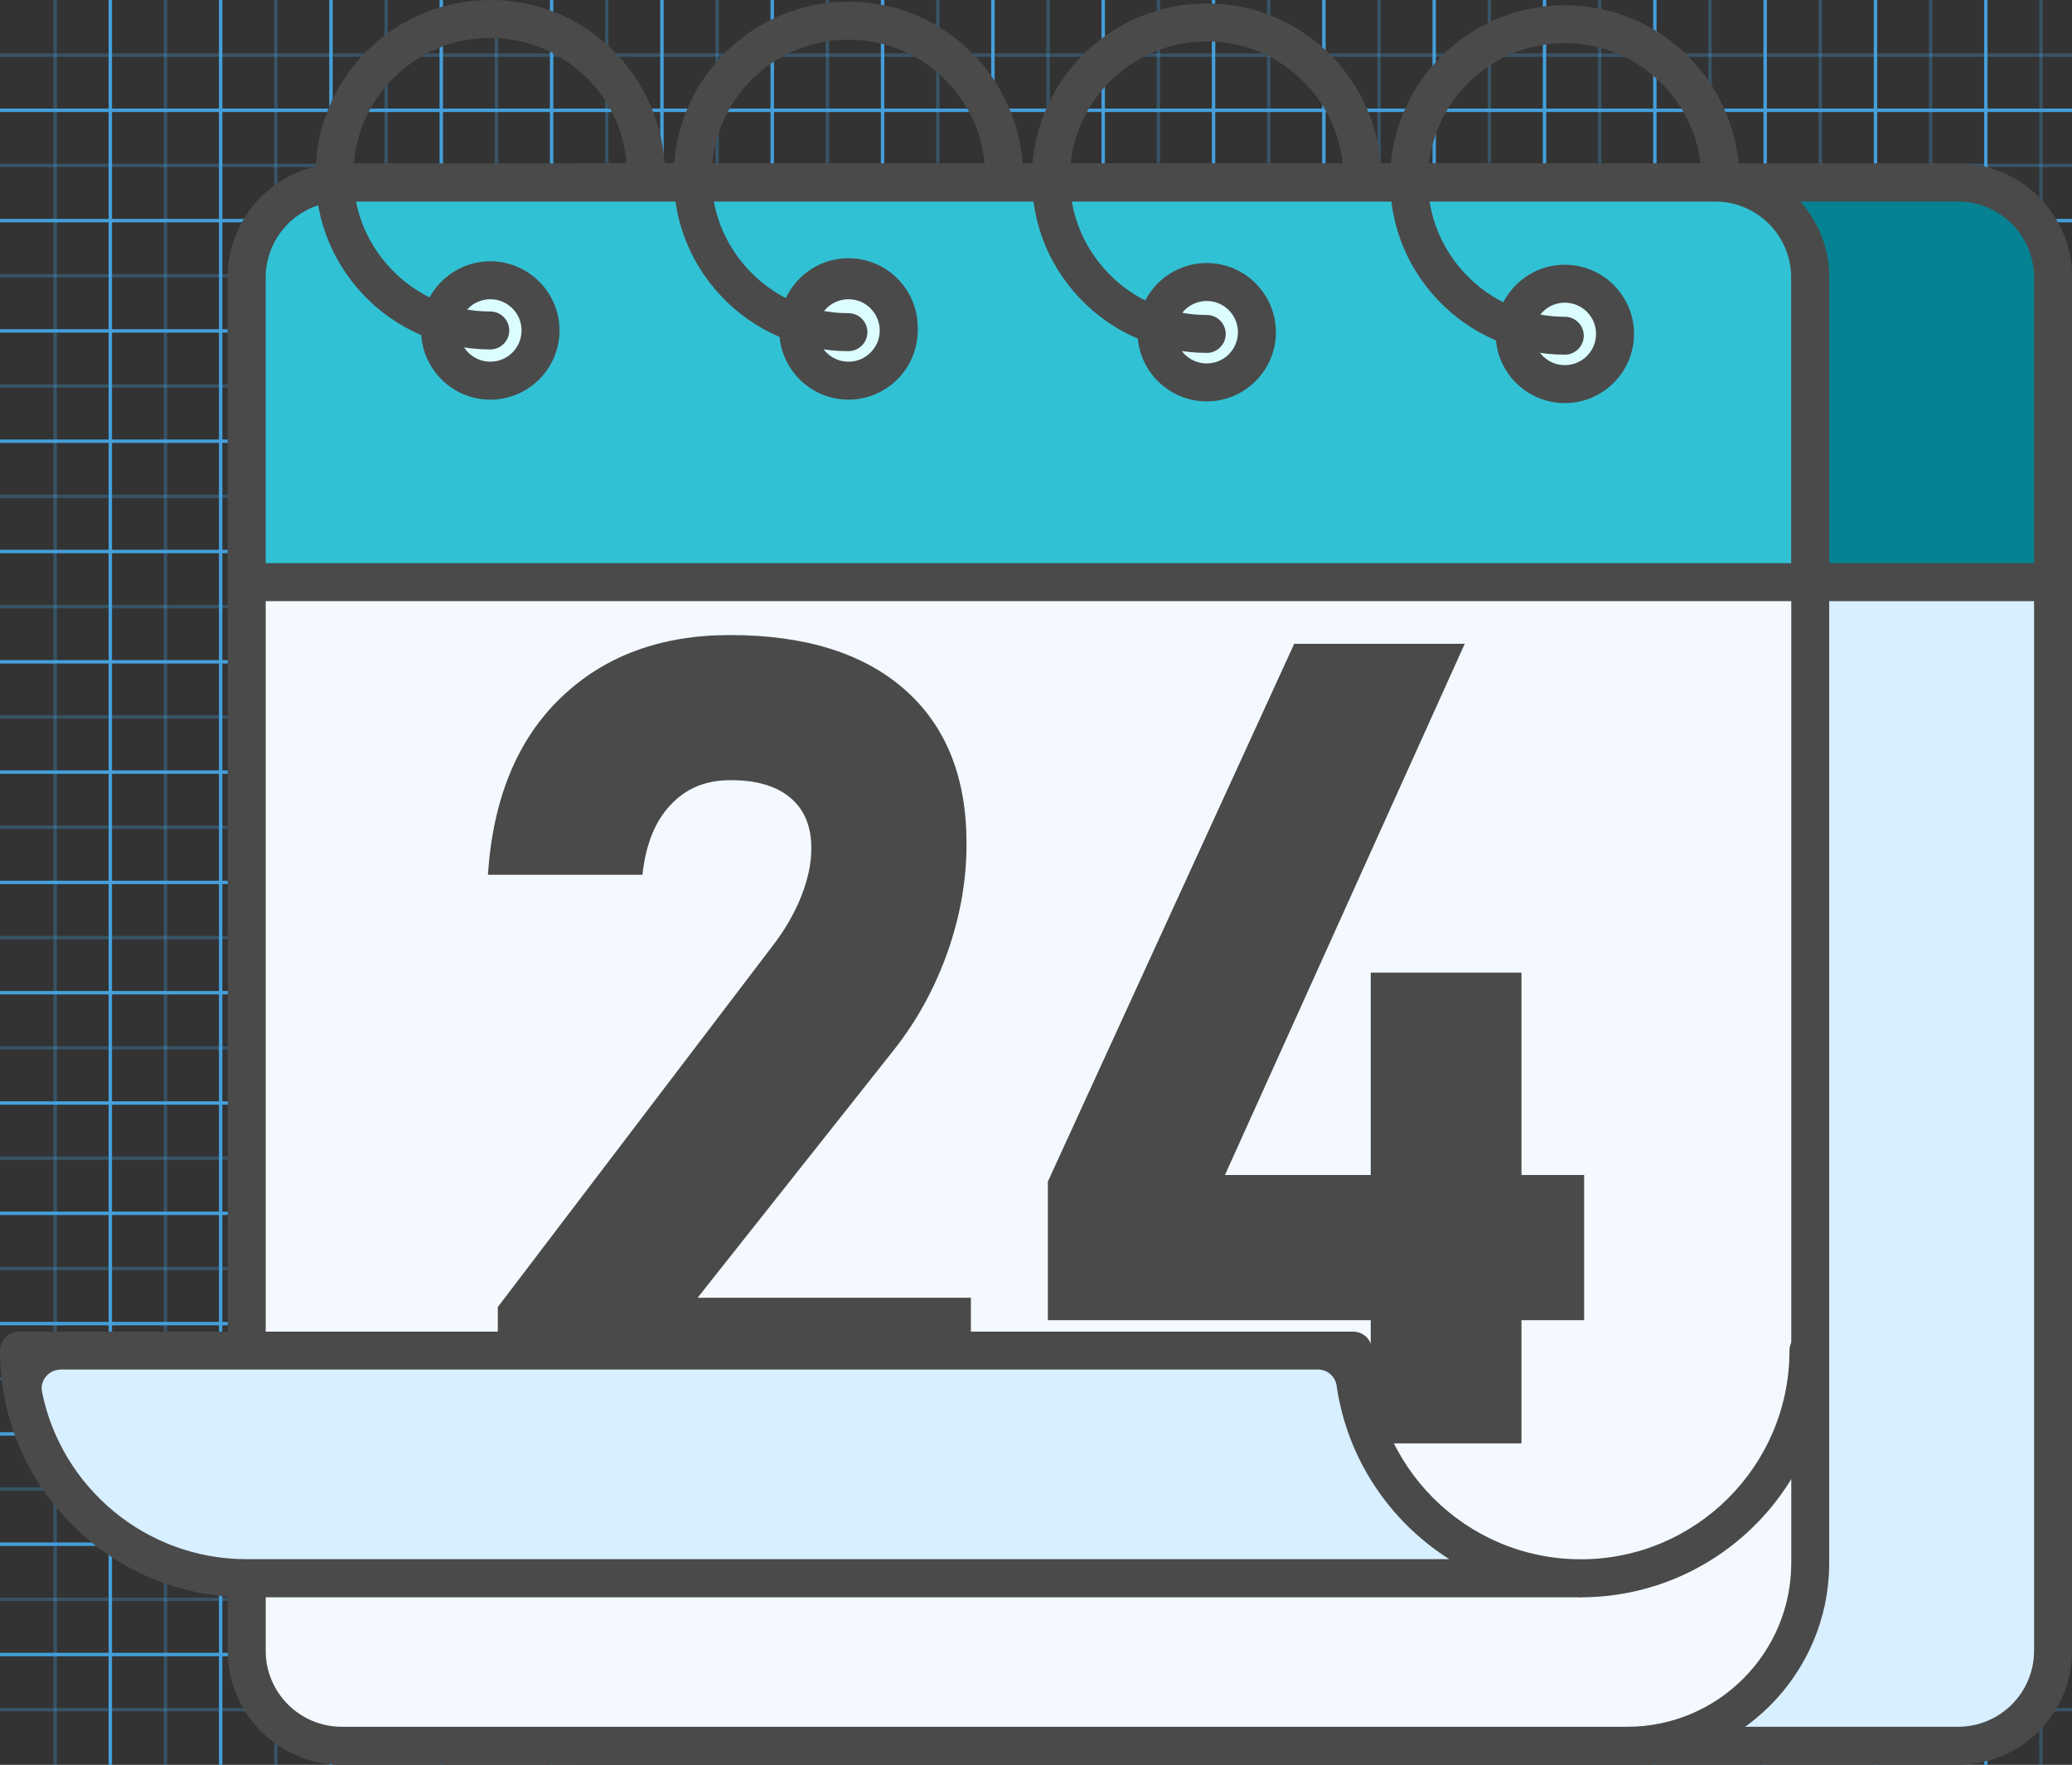 <!-- Generated by IcoMoon.io -->
<svg version="1.1" xmlns="http://www.w3.org/2000/svg" width="601" height="512" viewBox="0 0 601 512">
<rect x="0" y="0" width="601" height="512" fill="#333333" stroke="none"/>
<title></title>
<g id="icomoon-ignore">
    <line stroke-width="1" x1="16" y1="0" x2="16" y2="512" stroke="#449FDB" opacity="0.3"></line>
    <line stroke-width="1" x1="32" y1="0" x2="32" y2="512" stroke="#449FDB" opacity="1"></line>
    <line stroke-width="1" x1="48" y1="0" x2="48" y2="512" stroke="#449FDB" opacity="0.3"></line>
    <line stroke-width="1" x1="64" y1="0" x2="64" y2="512" stroke="#449FDB" opacity="1"></line>
    <line stroke-width="1" x1="80" y1="0" x2="80" y2="512" stroke="#449FDB" opacity="0.3"></line>
    <line stroke-width="1" x1="96" y1="0" x2="96" y2="512" stroke="#449FDB" opacity="1"></line>
    <line stroke-width="1" x1="112" y1="0" x2="112" y2="512" stroke="#449FDB" opacity="0.3"></line>
    <line stroke-width="1" x1="128" y1="0" x2="128" y2="512" stroke="#449FDB" opacity="1"></line>
    <line stroke-width="1" x1="144" y1="0" x2="144" y2="512" stroke="#449FDB" opacity="0.3"></line>
    <line stroke-width="1" x1="160" y1="0" x2="160" y2="512" stroke="#449FDB" opacity="1"></line>
    <line stroke-width="1" x1="176" y1="0" x2="176" y2="512" stroke="#449FDB" opacity="0.3"></line>
    <line stroke-width="1" x1="192" y1="0" x2="192" y2="512" stroke="#449FDB" opacity="1"></line>
    <line stroke-width="1" x1="208" y1="0" x2="208" y2="512" stroke="#449FDB" opacity="0.3"></line>
    <line stroke-width="1" x1="224" y1="0" x2="224" y2="512" stroke="#449FDB" opacity="1"></line>
    <line stroke-width="1" x1="240" y1="0" x2="240" y2="512" stroke="#449FDB" opacity="0.3"></line>
    <line stroke-width="1" x1="256" y1="0" x2="256" y2="512" stroke="#449FDB" opacity="1"></line>
    <line stroke-width="1" x1="272" y1="0" x2="272" y2="512" stroke="#449FDB" opacity="0.3"></line>
    <line stroke-width="1" x1="288" y1="0" x2="288" y2="512" stroke="#449FDB" opacity="1"></line>
    <line stroke-width="1" x1="304" y1="0" x2="304" y2="512" stroke="#449FDB" opacity="0.3"></line>
    <line stroke-width="1" x1="320" y1="0" x2="320" y2="512" stroke="#449FDB" opacity="1"></line>
    <line stroke-width="1" x1="336" y1="0" x2="336" y2="512" stroke="#449FDB" opacity="0.3"></line>
    <line stroke-width="1" x1="352" y1="0" x2="352" y2="512" stroke="#449FDB" opacity="1"></line>
    <line stroke-width="1" x1="368" y1="0" x2="368" y2="512" stroke="#449FDB" opacity="0.3"></line>
    <line stroke-width="1" x1="384" y1="0" x2="384" y2="512" stroke="#449FDB" opacity="1"></line>
    <line stroke-width="1" x1="400" y1="0" x2="400" y2="512" stroke="#449FDB" opacity="0.3"></line>
    <line stroke-width="1" x1="416" y1="0" x2="416" y2="512" stroke="#449FDB" opacity="1"></line>
    <line stroke-width="1" x1="432" y1="0" x2="432" y2="512" stroke="#449FDB" opacity="0.3"></line>
    <line stroke-width="1" x1="448" y1="0" x2="448" y2="512" stroke="#449FDB" opacity="1"></line>
    <line stroke-width="1" x1="464" y1="0" x2="464" y2="512" stroke="#449FDB" opacity="0.3"></line>
    <line stroke-width="1" x1="480" y1="0" x2="480" y2="512" stroke="#449FDB" opacity="1"></line>
    <line stroke-width="1" x1="496" y1="0" x2="496" y2="512" stroke="#449FDB" opacity="0.3"></line>
    <line stroke-width="1" x1="512" y1="0" x2="512" y2="512" stroke="#449FDB" opacity="1"></line>
    <line stroke-width="1" x1="528" y1="0" x2="528" y2="512" stroke="#449FDB" opacity="0.3"></line>
    <line stroke-width="1" x1="544" y1="0" x2="544" y2="512" stroke="#449FDB" opacity="1"></line>
    <line stroke-width="1" x1="560" y1="0" x2="560" y2="512" stroke="#449FDB" opacity="0.3"></line>
    <line stroke-width="1" x1="576" y1="0" x2="576" y2="512" stroke="#449FDB" opacity="1"></line>
    <line stroke-width="1" x1="592" y1="0" x2="592" y2="512" stroke="#449FDB" opacity="0.3"></line>
    <line stroke-width="1" x1="0" y1="16" x2="601" y2="16" stroke="#449FDB" opacity="0.3"></line>
    <line stroke-width="1" x1="0" y1="32" x2="601" y2="32" stroke="#449FDB" opacity="1"></line>
    <line stroke-width="1" x1="0" y1="48" x2="601" y2="48" stroke="#449FDB" opacity="0.3"></line>
    <line stroke-width="1" x1="0" y1="64" x2="601" y2="64" stroke="#449FDB" opacity="1"></line>
    <line stroke-width="1" x1="0" y1="80" x2="601" y2="80" stroke="#449FDB" opacity="0.3"></line>
    <line stroke-width="1" x1="0" y1="96" x2="601" y2="96" stroke="#449FDB" opacity="1"></line>
    <line stroke-width="1" x1="0" y1="112" x2="601" y2="112" stroke="#449FDB" opacity="0.3"></line>
    <line stroke-width="1" x1="0" y1="128" x2="601" y2="128" stroke="#449FDB" opacity="1"></line>
    <line stroke-width="1" x1="0" y1="144" x2="601" y2="144" stroke="#449FDB" opacity="0.3"></line>
    <line stroke-width="1" x1="0" y1="160" x2="601" y2="160" stroke="#449FDB" opacity="1"></line>
    <line stroke-width="1" x1="0" y1="176" x2="601" y2="176" stroke="#449FDB" opacity="0.3"></line>
    <line stroke-width="1" x1="0" y1="192" x2="601" y2="192" stroke="#449FDB" opacity="1"></line>
    <line stroke-width="1" x1="0" y1="208" x2="601" y2="208" stroke="#449FDB" opacity="0.3"></line>
    <line stroke-width="1" x1="0" y1="224" x2="601" y2="224" stroke="#449FDB" opacity="1"></line>
    <line stroke-width="1" x1="0" y1="240" x2="601" y2="240" stroke="#449FDB" opacity="0.3"></line>
    <line stroke-width="1" x1="0" y1="256" x2="601" y2="256" stroke="#449FDB" opacity="1"></line>
    <line stroke-width="1" x1="0" y1="272" x2="601" y2="272" stroke="#449FDB" opacity="0.3"></line>
    <line stroke-width="1" x1="0" y1="288" x2="601" y2="288" stroke="#449FDB" opacity="1"></line>
    <line stroke-width="1" x1="0" y1="304" x2="601" y2="304" stroke="#449FDB" opacity="0.3"></line>
    <line stroke-width="1" x1="0" y1="320" x2="601" y2="320" stroke="#449FDB" opacity="1"></line>
    <line stroke-width="1" x1="0" y1="336" x2="601" y2="336" stroke="#449FDB" opacity="0.3"></line>
    <line stroke-width="1" x1="0" y1="352" x2="601" y2="352" stroke="#449FDB" opacity="1"></line>
    <line stroke-width="1" x1="0" y1="368" x2="601" y2="368" stroke="#449FDB" opacity="0.3"></line>
    <line stroke-width="1" x1="0" y1="384" x2="601" y2="384" stroke="#449FDB" opacity="1"></line>
    <line stroke-width="1" x1="0" y1="400" x2="601" y2="400" stroke="#449FDB" opacity="0.3"></line>
    <line stroke-width="1" x1="0" y1="416" x2="601" y2="416" stroke="#449FDB" opacity="1"></line>
    <line stroke-width="1" x1="0" y1="432" x2="601" y2="432" stroke="#449FDB" opacity="0.3"></line>
    <line stroke-width="1" x1="0" y1="448" x2="601" y2="448" stroke="#449FDB" opacity="1"></line>
    <line stroke-width="1" x1="0" y1="464" x2="601" y2="464" stroke="#449FDB" opacity="0.3"></line>
    <line stroke-width="1" x1="0" y1="480" x2="601" y2="480" stroke="#449FDB" opacity="1"></line>
    <line stroke-width="1" x1="0" y1="496" x2="601" y2="496" stroke="#449FDB" opacity="0.3"></line>
</g>
<path fill="#d7efff" d="M165.343 52.967h406.83c12.893 0 23.343 10.452 23.343 23.343v406.83c0 12.892-10.452 23.344-23.343 23.344h-406.83c-12.893 0-23.344-10.452-23.344-23.344v-406.83c0-12.892 10.452-23.343 23.344-23.343z"></path>
<path fill="#4a4a4a" d="M567.971 512h-398.438c-18.226 0-33.049-14.823-33.049-33.050v-398.438c0-18.227 14.823-33.050 33.049-33.050h398.438c18.226 0 33.049 14.823 33.049 33.050v398.415c0 18.226-14.823 33.050-33.049 33.050zM169.532 58.483c-12.159 0-22.029 9.894-22.029 22.029v398.415c0 12.159 9.894 22.029 22.029 22.029h398.438c12.159 0 22.029-9.894 22.029-22.029v-398.415c0-12.159-9.894-22.029-22.029-22.029z"></path>
<path fill="#068292" d="M165.331 52.967h406.842c12.886 0 23.343 10.457 23.343 23.343v92.589h-453.517v-92.588c0-12.886 10.457-23.343 23.344-23.343z"></path>
<path fill="#4a4a4a" d="M601.020 174.403h-464.538v-93.891c0-18.227 14.823-33.050 33.049-33.050h398.438c18.226 0 33.049 14.823 33.049 33.050zM147.503 163.382h442.497v-82.871c0-12.159-9.894-22.029-22.029-22.029h-398.438c-12.159 0-22.029 9.894-22.029 22.029z"></path>
<path fill="#f3f9ff" d="M94.9 52.967h406.842c12.886 0 23.343 10.457 23.343 23.343v385.247c0 24.788-20.139 44.927-44.927 44.927h-385.259c-12.886 0-23.344-10.457-23.344-23.344v-406.83c0-12.886 10.457-23.343 23.344-23.343z"></path>
<path fill="#4a4a4a" d="M472.050 512h-372.947c-18.227 0-33.049-14.823-33.049-33.050v-398.438c0-18.227 14.823-33.050 33.049-33.050h398.415c18.226 0 33.049 14.823 33.049 33.050v372.947c0 32.275-26.255 58.529-58.529 58.529h0.024zM99.102 58.483c-12.159 0-22.029 9.894-22.029 22.029v398.415c0 12.159 9.894 22.029 22.029 22.029h372.947c26.184 0 47.52-21.313 47.52-47.52v-372.924c0-12.159-9.894-22.029-22.029-22.029z"></path>
<path fill="#31c1d4" d="M94.9 52.967h406.842c12.886 0 23.343 10.457 23.343 23.343v92.589h-453.529v-92.588c0-12.886 10.457-23.343 23.344-23.343z"></path>
<path fill="#4a4a4a" d="M530.555 174.403h-464.503v-93.891c0-18.227 14.823-33.050 33.049-33.050h398.415c18.226 0 33.049 14.823 33.049 33.050v93.891zM77.037 163.382h442.509v-82.871c0-12.159-9.894-22.029-22.029-22.029h-398.415c-12.159 0-22.029 9.894-22.029 22.029v82.871h-0.023z"></path>
<path fill="#dcfdff" d="M156.786 95.863c0 8.044-6.521 14.565-14.565 14.565s-14.565-6.521-14.565-14.565c0-8.044 6.521-14.565 14.565-14.565s14.565 6.521 14.565 14.565z"></path>
<path fill="#4a4a4a" d="M142.221 115.944c-11.067 0-20.069-9.014-20.069-20.069s9.014-20.069 20.069-20.069 20.069 9.014 20.069 20.069-9.013 20.069-20.069 20.069zM142.221 86.814c-5 0-9.060 4.061-9.060 9.061s4.061 9.061 9.060 9.061 9.060-4.061 9.060-9.061-4.061-9.061-9.060-9.061z"></path>
<path fill="#dcfdff" d="M260.677 94.983c0 8.044-6.521 14.565-14.565 14.565s-14.565-6.521-14.565-14.565c0-8.044 6.521-14.565 14.565-14.565s14.565 6.521 14.565 14.565z"></path>
<path fill="#4a4a4a" d="M246.112 115.052c-11.067 0-20.069-9.014-20.069-20.069s9.013-20.069 20.069-20.069 20.069 9.014 20.069 20.069-9.014 20.069-20.069 20.069zM246.112 85.922c-5 0-9.060 4.061-9.060 9.061s4.061 9.061 9.060 9.061 9.060-4.061 9.060-9.061-4.061-9.061-9.060-9.061z"></path>
<path fill="#dcfdff" d="M260.677 95.863c0 8.044-6.521 14.565-14.565 14.565s-14.565-6.521-14.565-14.565c0-8.044 6.521-14.565 14.565-14.565s14.565 6.521 14.565 14.565z"></path>
<path fill="#4a4a4a" d="M246.112 115.944c-11.067 0-20.069-9.014-20.069-20.069s9.013-20.069 20.069-20.069 20.069 9.014 20.069 20.069-9.014 20.069-20.069 20.069zM246.112 86.814c-5 0-9.060 4.061-9.060 9.061s4.061 9.061 9.060 9.061 9.060-4.061 9.060-9.061-4.061-9.061-9.060-9.061z"></path>
<path fill="#dcfdff" d="M364.579 96.379c0 8.044-6.521 14.565-14.565 14.565s-14.565-6.521-14.565-14.565c0-8.044 6.521-14.565 14.565-14.565s14.565 6.521 14.565 14.565z"></path>
<path fill="#4a4a4a" d="M350.014 116.448c-11.067 0-20.069-9.013-20.069-20.069s9.014-20.069 20.069-20.069 20.069 9.013 20.069 20.069-9.014 20.069-20.069 20.069zM350.014 87.319c-5 0-9.060 4.061-9.060 9.061s4.061 9.061 9.060 9.061 9.060-4.061 9.060-9.061-4.061-9.061-9.060-9.061z"></path>
<path fill="#dcfdff" d="M468.458 96.872c0 8.044-6.521 14.565-14.565 14.565s-14.565-6.521-14.565-14.565c0-8.044 6.521-14.565 14.565-14.565s14.565 6.521 14.565 14.565z"></path>
<path fill="#4a4a4a" d="M453.893 116.942c-11.067 0-20.069-9.014-20.069-20.069s9.014-20.069 20.069-20.069 20.069 9.014 20.069 20.069-9.014 20.069-20.069 20.069zM453.893 87.811c-5 0-9.060 4.061-9.060 9.061s4.061 9.061 9.060 9.061 9.060-4.061 9.060-9.061-4.061-9.061-9.060-9.061z"></path>
<path fill="#4a4a4a" d="M142.221 101.379c-13.931 0-27.404-5.833-36.946-15.985-9.683-10.293-14.518-23.778-13.65-37.92 1.585-25.433 21.936-45.807 47.356-47.368 14.143-0.915 27.627 3.967 37.921 13.649 10.152 9.541 15.985 23.015 15.985 36.946 0 3.039-2.476 5.505-5.505 5.505s-5.505-2.477-5.505-5.505c0-11.068-4.436-21.337-12.511-28.919-8.051-7.582-18.625-11.361-29.705-10.692-19.882 1.232-35.82 17.159-37.064 37.063-0.704 11.091 3.099 21.63 10.692 29.705 7.582 8.075 17.851 12.511 28.918 12.511 3.040 0 5.505 2.477 5.505 5.505s-2.476 5.505-5.505 5.505l0.024-0.023z"></path>
<path fill="#4a4a4a" d="M246.112 101.883c-13.931 0-27.405-5.833-36.946-15.985-9.683-10.293-14.518-23.778-13.649-37.92 1.584-25.421 21.935-45.795 47.356-47.38 14.166-0.892 27.627 3.967 37.921 13.649 10.152 9.541 15.985 23.015 15.985 36.946 0 3.039-2.476 5.505-5.505 5.505s-5.505-2.477-5.505-5.505c0-11.068-4.437-21.337-12.511-28.919-8.051-7.582-18.602-11.361-29.705-10.692-19.881 1.232-35.82 17.159-37.064 37.063-0.704 11.091 3.099 21.63 10.692 29.705 7.582 8.075 17.851 12.511 28.918 12.511 3.040 0 5.505 2.477 5.505 5.505s-2.476 5.505-5.505 5.505h0.024z"></path>
<path fill="#4a4a4a" d="M350.014 102.376c-13.931 0-27.404-5.833-36.946-15.985-9.683-10.293-14.518-23.778-13.649-37.92 1.584-25.421 21.935-45.795 47.38-47.356 14.19-0.892 27.627 3.967 37.921 13.649 10.152 9.541 15.985 23.015 15.985 36.946 0 3.039-2.476 5.505-5.505 5.505s-5.505-2.477-5.505-5.505c0-11.068-4.437-21.337-12.511-28.919-8.051-7.582-18.625-11.361-29.705-10.692-19.882 1.232-35.82 17.159-37.063 37.063-0.704 11.091 3.099 21.63 10.692 29.705 7.582 8.075 17.851 12.511 28.918 12.511 3.039 0 5.505 2.477 5.505 5.505s-2.476 5.505-5.505 5.505v-0.023z"></path>
<path fill="#4a4a4a" d="M453.893 102.893c-13.931 0-27.404-5.833-36.946-15.985-9.683-10.293-14.518-23.778-13.649-37.92 1.584-25.421 21.935-45.795 47.356-47.356 14.166-0.892 27.627 3.967 37.921 13.649 10.152 9.541 15.985 23.015 15.985 36.946 0 3.039-2.476 5.505-5.505 5.505s-5.505-2.477-5.505-5.505c0-11.068-4.437-21.337-12.511-28.919-8.051-7.582-18.625-11.361-29.705-10.692-19.882 1.232-35.82 17.159-37.063 37.063-0.704 11.091 3.099 21.63 10.692 29.705 7.582 8.075 17.851 12.511 28.918 12.511 3.039 0 5.505 2.477 5.505 5.505s-2.476 5.505-5.505 5.505l0.024-0.023z"></path>
<path fill="#4a4a4a" d="M458.517 463.388c-3.039 0-5.505-2.476-5.505-5.505s2.476-5.505 5.505-5.505c33.378 0 60.536-27.17 60.536-60.536 0-3.039 2.476-5.505 5.505-5.505s5.505 2.476 5.505 5.505c0 39.469-32.087 71.557-71.557 71.557z"></path>
<path fill="#4a4a4a" d="M144.393 418.59v-39.399l79.608-104.654c3.615-4.671 6.42-9.495 8.38-14.447s2.946-9.541 2.946-13.791v-0.328c0-6.279-2.030-11.114-6.067-14.518s-9.776-5.117-17.229-5.117-12.957 2.359-17.452 7.101c-4.53 4.742-7.253 11.454-8.215 20.186v0.165h-44.833v-0.165c1.49-22.006 8.544-39.094 21.149-51.206 12.605-12.136 28.965-18.179 49.058-18.179 21.794 0 38.695 5.269 50.666 15.797s17.945 25.421 17.945 44.668v0.165c0 10.528-1.842 20.984-5.505 31.348s-8.803 19.764-15.398 28.168l-57.109 72.12h79.28v42.122l-137.222-0.047z"></path>
<path fill="#4a4a4a" d="M303.938 383.005v-40.209l71.463-156.024h49.457l-69.55 154.111h104.184v42.122zM397.594 418.743v-136.577h43.718v136.577z"></path>
<path fill="#d7efff" d="M458.517 457.872h-386.961c-36.477 0-66.052-29.575-66.052-66.053h386.984c0 36.476 29.552 66.053 66.029 66.053z"></path>
<path fill="#4a4a4a" d="M458.517 463.388h-386.961c-39.517 0-71.557-32.041-71.557-71.557 0-3.039 2.477-5.505 5.505-5.505h386.984c3.039 0 5.505 2.476 5.505 5.505 0 33.378 27.147 60.536 60.513 60.536v11.021zM17.616 397.336c-3.427 0-6.091 3.099-5.434 6.443 5.552 27.675 30.057 48.565 59.351 48.565h348.864c-17.346-10.974-29.658-29.176-32.697-50.337-0.399-2.711-2.711-4.695-5.434-4.695h-364.649z"></path>
</svg>

